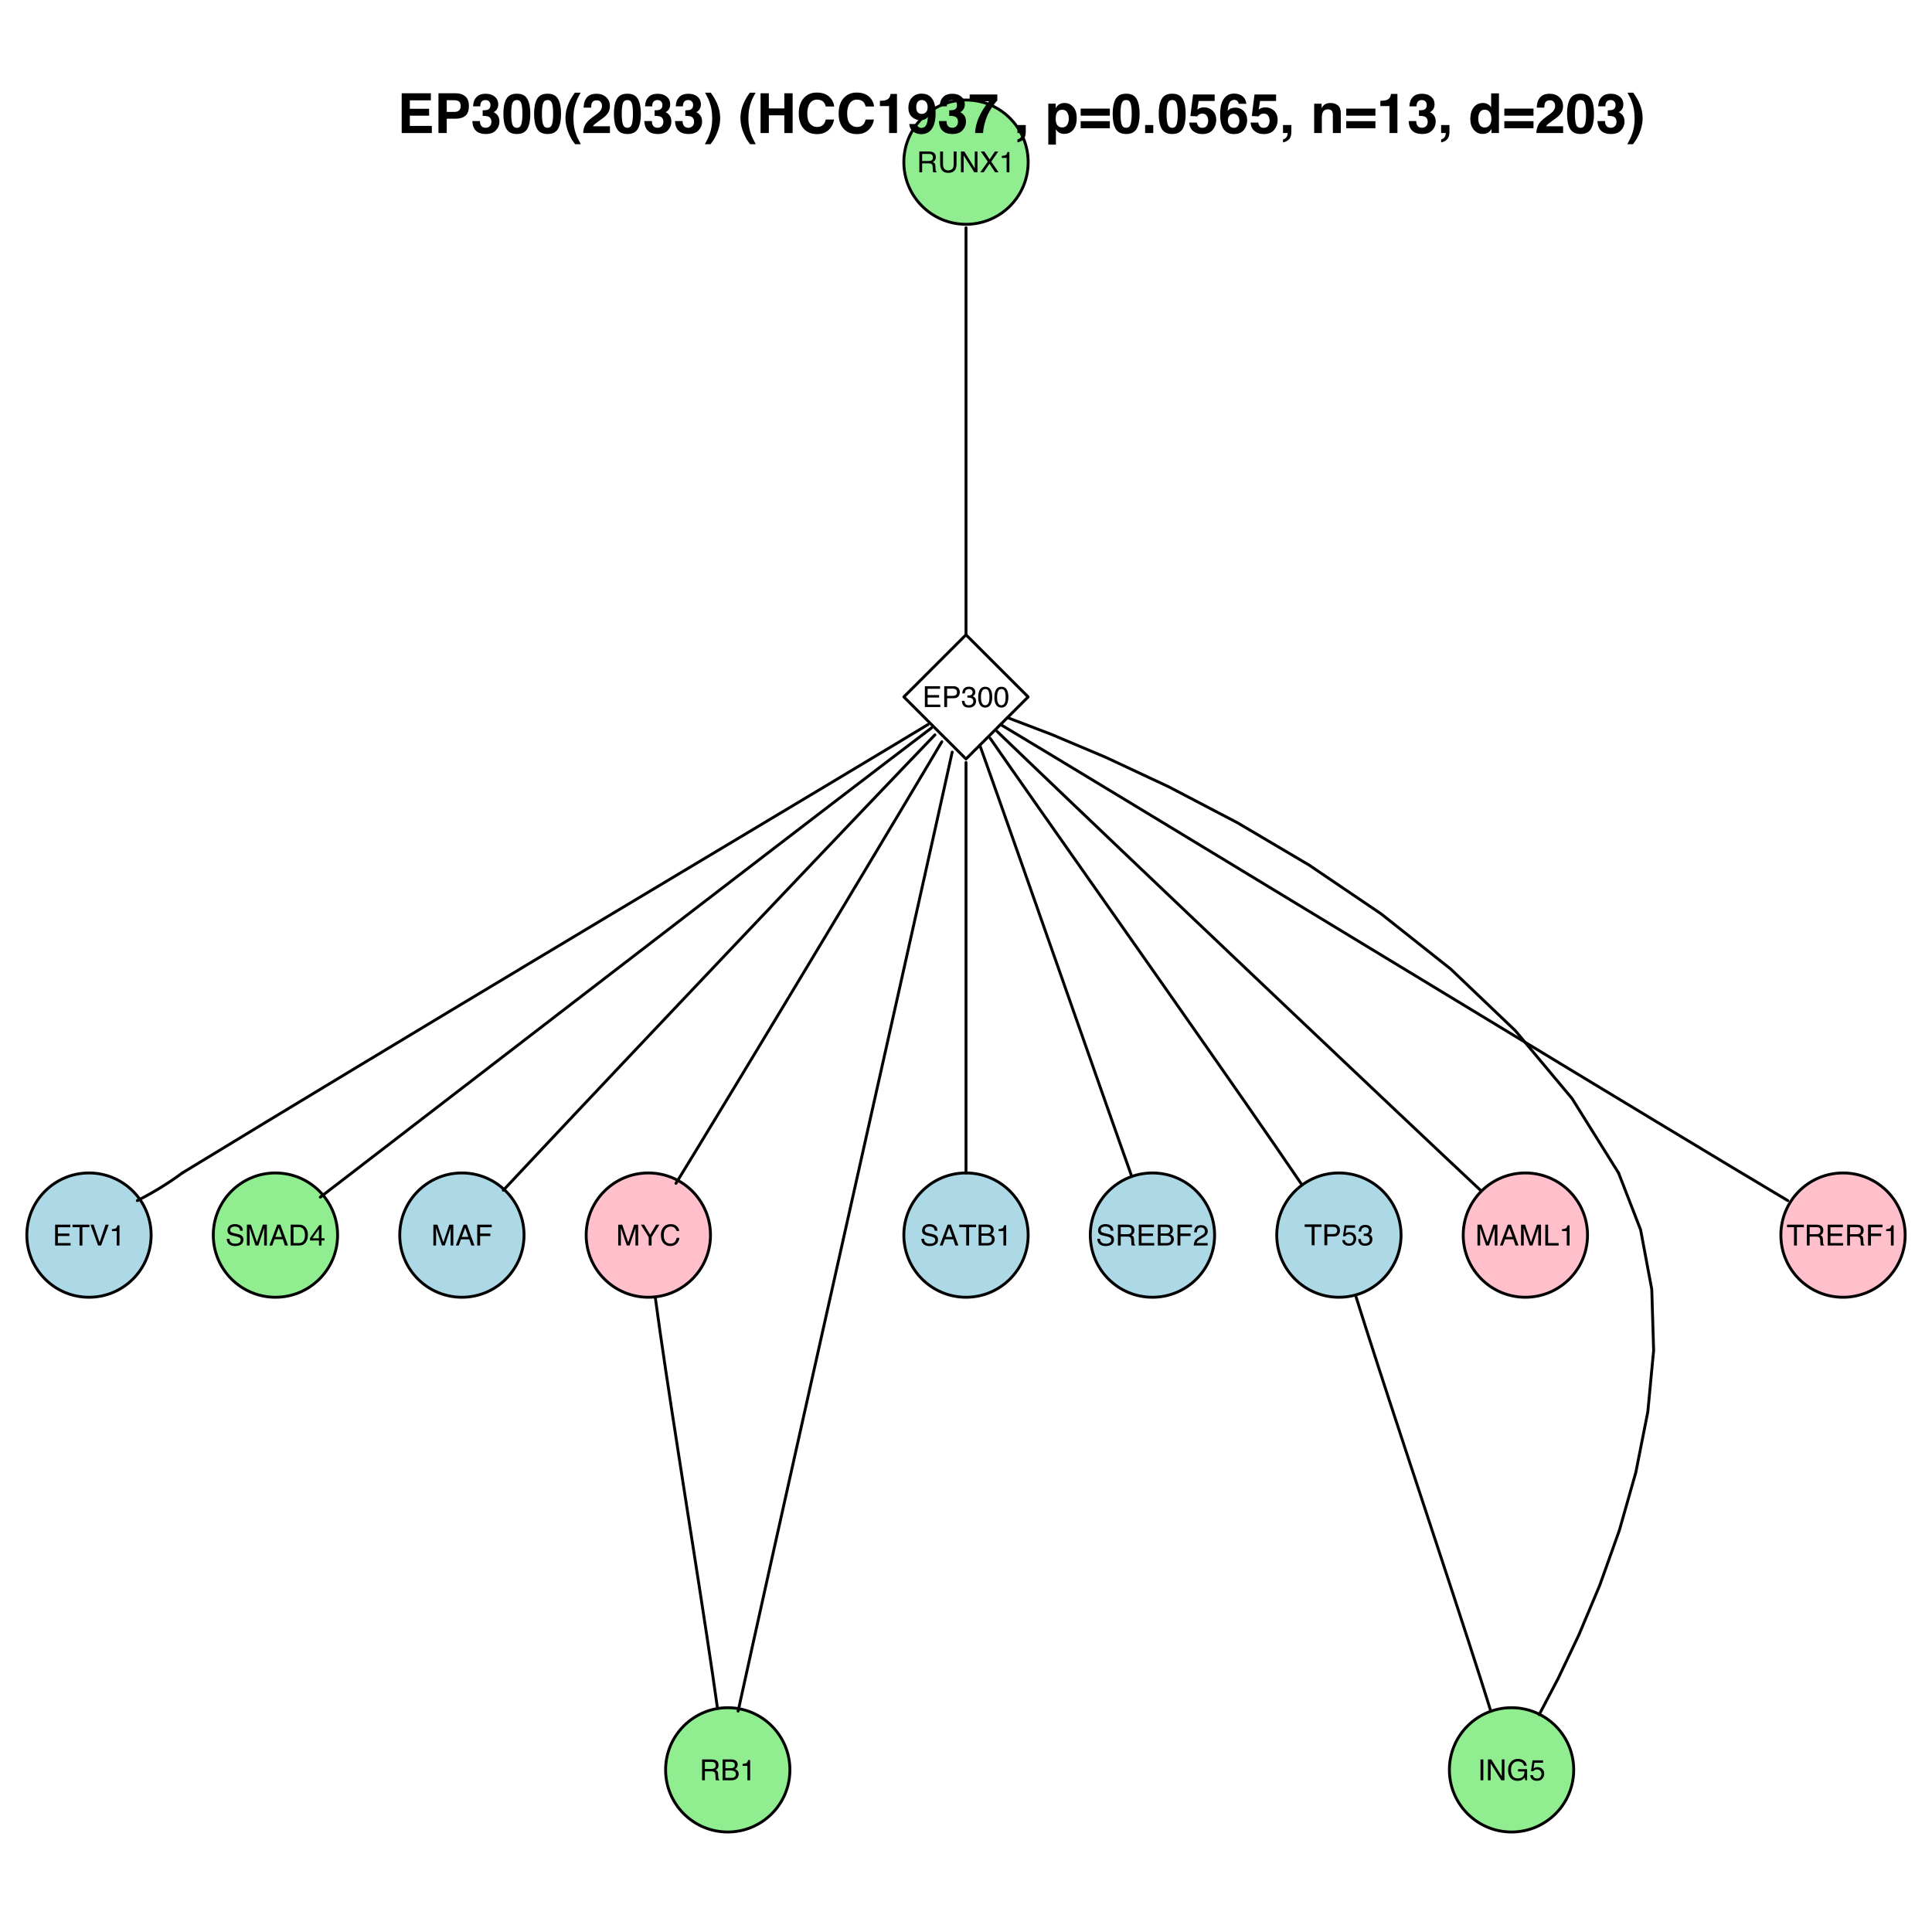 <?xml version="1.0" encoding="UTF-8"?>
<svg xmlns="http://www.w3.org/2000/svg" xmlns:xlink="http://www.w3.org/1999/xlink" width="504pt" height="504pt" viewBox="0 0 504 504" version="1.1">
<defs>
<g>
<symbol overflow="visible" id="glyph0-0">
<path style="stroke:none;" d="M 0.25 0 L 0.25 -5.438 L 4.562 -5.438 L 4.562 0 Z M 3.875 -0.688 L 3.875 -4.75 L 0.922 -4.75 L 0.922 -0.688 Z "/>
</symbol>
<symbol overflow="visible" id="glyph0-1">
<path style="stroke:none;" d="M 3.109 -2.953 C 3.453 -2.953 3.723 -3.02 3.922 -3.156 C 4.117 -3.289 4.219 -3.539 4.219 -3.906 C 4.219 -4.289 4.078 -4.551 3.797 -4.688 C 3.648 -4.758 3.453 -4.797 3.203 -4.797 L 1.406 -4.797 L 1.406 -2.953 Z M 0.672 -5.438 L 3.188 -5.438 C 3.594 -5.438 3.93 -5.375 4.203 -5.25 C 4.711 -5.02 4.969 -4.594 4.969 -3.969 C 4.969 -3.645 4.898 -3.379 4.766 -3.172 C 4.629 -2.961 4.441 -2.797 4.203 -2.672 C 4.422 -2.586 4.582 -2.473 4.688 -2.328 C 4.789 -2.191 4.848 -1.961 4.859 -1.641 L 4.891 -0.922 C 4.898 -0.711 4.914 -0.555 4.938 -0.453 C 4.988 -0.285 5.07 -0.176 5.188 -0.125 L 5.188 0 L 4.281 0 C 4.25 -0.039 4.227 -0.098 4.219 -0.172 C 4.207 -0.254 4.195 -0.398 4.188 -0.609 L 4.141 -1.516 C 4.117 -1.867 3.984 -2.109 3.734 -2.234 C 3.598 -2.297 3.379 -2.328 3.078 -2.328 L 1.406 -2.328 L 1.406 0 L 0.672 0 Z "/>
</symbol>
<symbol overflow="visible" id="glyph0-2">
<path style="stroke:none;" d="M 1.375 -5.438 L 1.375 -2.078 C 1.375 -1.68 1.445 -1.352 1.594 -1.094 C 1.812 -0.695 2.18 -0.5 2.703 -0.5 C 3.328 -0.5 3.754 -0.711 3.984 -1.141 C 4.098 -1.367 4.156 -1.68 4.156 -2.078 L 4.156 -5.438 L 4.906 -5.438 L 4.906 -2.391 C 4.906 -1.711 4.816 -1.195 4.641 -0.844 C 4.305 -0.188 3.68 0.141 2.766 0.141 C 1.848 0.141 1.227 -0.188 0.906 -0.844 C 0.719 -1.195 0.625 -1.711 0.625 -2.391 L 0.625 -5.438 Z M 2.766 -5.438 Z "/>
</symbol>
<symbol overflow="visible" id="glyph0-3">
<path style="stroke:none;" d="M 0.578 -5.438 L 1.453 -5.438 L 4.188 -1.031 L 4.188 -5.438 L 4.891 -5.438 L 4.891 0 L 4.062 0 L 1.281 -4.406 L 1.281 0 L 0.578 0 Z M 2.688 -5.438 Z "/>
</symbol>
<symbol overflow="visible" id="glyph0-4">
<path style="stroke:none;" d="M 1.047 0 L 0.156 0 L 2.109 -2.781 L 0.281 -5.438 L 1.203 -5.438 L 2.594 -3.359 L 3.969 -5.438 L 4.844 -5.438 L 3.016 -2.781 L 4.922 0 L 4.016 0 L 2.547 -2.234 Z "/>
</symbol>
<symbol overflow="visible" id="glyph0-5">
<path style="stroke:none;" d="M 0.719 -3.75 L 0.719 -4.266 C 1.207 -4.305 1.547 -4.379 1.734 -4.484 C 1.922 -4.598 2.062 -4.863 2.156 -5.281 L 2.688 -5.281 L 2.688 0 L 1.969 0 L 1.969 -3.75 Z "/>
</symbol>
<symbol overflow="visible" id="glyph0-6">
<path style="stroke:none;" d="M 0.641 -5.438 L 4.609 -5.438 L 4.609 -4.766 L 1.359 -4.766 L 1.359 -3.125 L 4.359 -3.125 L 4.359 -2.484 L 1.359 -2.484 L 1.359 -0.641 L 4.672 -0.641 L 4.672 0 L 0.641 0 Z M 2.656 -5.438 Z "/>
</symbol>
<symbol overflow="visible" id="glyph0-7">
<path style="stroke:none;" d="M 0.641 -5.438 L 3.094 -5.438 C 3.57 -5.438 3.957 -5.301 4.25 -5.031 C 4.551 -4.758 4.703 -4.375 4.703 -3.875 C 4.703 -3.445 4.57 -3.078 4.312 -2.766 C 4.051 -2.453 3.645 -2.297 3.094 -2.297 L 1.391 -2.297 L 1.391 0 L 0.641 0 Z M 3.969 -3.875 C 3.969 -4.27 3.816 -4.539 3.516 -4.688 C 3.359 -4.758 3.133 -4.797 2.844 -4.797 L 1.391 -4.797 L 1.391 -2.922 L 2.844 -2.922 C 3.176 -2.922 3.445 -2.988 3.656 -3.125 C 3.863 -3.27 3.969 -3.52 3.969 -3.875 Z "/>
</symbol>
<symbol overflow="visible" id="glyph0-8">
<path style="stroke:none;" d="M 1.969 0.141 C 1.344 0.141 0.891 -0.031 0.609 -0.375 C 0.328 -0.719 0.188 -1.133 0.188 -1.625 L 0.875 -1.625 C 0.906 -1.281 0.969 -1.031 1.062 -0.875 C 1.238 -0.602 1.551 -0.469 2 -0.469 C 2.352 -0.469 2.633 -0.562 2.844 -0.75 C 3.062 -0.938 3.172 -1.176 3.172 -1.469 C 3.172 -1.832 3.055 -2.086 2.828 -2.234 C 2.609 -2.379 2.301 -2.453 1.906 -2.453 C 1.852 -2.453 1.805 -2.453 1.766 -2.453 C 1.723 -2.453 1.676 -2.453 1.625 -2.453 L 1.625 -3.031 C 1.695 -3.02 1.754 -3.016 1.797 -3.016 C 1.848 -3.016 1.898 -3.016 1.953 -3.016 C 2.203 -3.016 2.406 -3.055 2.562 -3.141 C 2.844 -3.273 2.984 -3.52 2.984 -3.875 C 2.984 -4.133 2.891 -4.336 2.703 -4.484 C 2.516 -4.629 2.297 -4.703 2.047 -4.703 C 1.609 -4.703 1.301 -4.551 1.125 -4.25 C 1.031 -4.094 0.977 -3.863 0.969 -3.562 L 0.312 -3.562 C 0.312 -3.957 0.391 -4.289 0.547 -4.562 C 0.816 -5.062 1.297 -5.312 1.984 -5.312 C 2.523 -5.312 2.941 -5.188 3.234 -4.938 C 3.535 -4.695 3.688 -4.352 3.688 -3.906 C 3.688 -3.57 3.598 -3.305 3.422 -3.109 C 3.305 -2.984 3.164 -2.883 3 -2.812 C 3.281 -2.738 3.5 -2.594 3.656 -2.375 C 3.812 -2.156 3.891 -1.883 3.891 -1.562 C 3.891 -1.062 3.723 -0.648 3.391 -0.328 C 3.055 -0.016 2.582 0.141 1.969 0.141 Z "/>
</symbol>
<symbol overflow="visible" id="glyph0-9">
<path style="stroke:none;" d="M 2.047 -5.297 C 2.734 -5.297 3.227 -5.016 3.531 -4.453 C 3.77 -4.016 3.891 -3.414 3.891 -2.656 C 3.891 -1.938 3.785 -1.344 3.578 -0.875 C 3.266 -0.195 2.754 0.141 2.047 0.141 C 1.41 0.141 0.938 -0.133 0.625 -0.688 C 0.363 -1.145 0.234 -1.766 0.234 -2.547 C 0.234 -3.141 0.312 -3.656 0.469 -4.094 C 0.758 -4.895 1.285 -5.297 2.047 -5.297 Z M 2.047 -0.469 C 2.391 -0.469 2.66 -0.617 2.859 -0.922 C 3.066 -1.223 3.172 -1.789 3.172 -2.625 C 3.172 -3.227 3.098 -3.723 2.953 -4.109 C 2.805 -4.504 2.52 -4.703 2.094 -4.703 C 1.695 -4.703 1.406 -4.516 1.219 -4.141 C 1.039 -3.773 0.953 -3.234 0.953 -2.516 C 0.953 -1.973 1.008 -1.539 1.125 -1.219 C 1.312 -0.719 1.617 -0.469 2.047 -0.469 Z "/>
</symbol>
<symbol overflow="visible" id="glyph0-10">
<path style="stroke:none;" d="M 4.531 -5.438 L 4.531 -4.781 L 2.703 -4.781 L 2.703 0 L 1.953 0 L 1.953 -4.781 L 0.125 -4.781 L 0.125 -5.438 Z "/>
</symbol>
<symbol overflow="visible" id="glyph0-11">
<path style="stroke:none;" d="M 1 -5.438 L 2.562 -0.812 L 4.109 -5.438 L 4.938 -5.438 L 2.953 0 L 2.172 0 L 0.188 -5.438 Z "/>
</symbol>
<symbol overflow="visible" id="glyph0-12">
<path style="stroke:none;" d="M 1.062 -1.75 C 1.07 -1.445 1.145 -1.195 1.281 -1 C 1.52 -0.645 1.945 -0.469 2.562 -0.469 C 2.844 -0.469 3.098 -0.504 3.328 -0.578 C 3.766 -0.734 3.984 -1.008 3.984 -1.406 C 3.984 -1.695 3.891 -1.906 3.703 -2.031 C 3.516 -2.156 3.223 -2.266 2.828 -2.359 L 2.094 -2.531 C 1.602 -2.633 1.258 -2.75 1.062 -2.875 C 0.719 -3.102 0.547 -3.445 0.547 -3.906 C 0.547 -4.383 0.711 -4.781 1.047 -5.094 C 1.391 -5.414 1.867 -5.578 2.484 -5.578 C 3.055 -5.578 3.539 -5.438 3.938 -5.156 C 4.344 -4.883 4.547 -4.445 4.547 -3.844 L 3.844 -3.844 C 3.812 -4.133 3.734 -4.359 3.609 -4.516 C 3.391 -4.797 3.008 -4.938 2.469 -4.938 C 2.031 -4.938 1.719 -4.844 1.531 -4.656 C 1.344 -4.477 1.25 -4.27 1.25 -4.031 C 1.25 -3.758 1.359 -3.562 1.578 -3.438 C 1.723 -3.363 2.051 -3.266 2.562 -3.141 L 3.328 -2.969 C 3.691 -2.883 3.977 -2.77 4.188 -2.625 C 4.531 -2.375 4.703 -2.004 4.703 -1.516 C 4.703 -0.922 4.484 -0.492 4.047 -0.234 C 3.609 0.023 3.098 0.156 2.516 0.156 C 1.836 0.156 1.305 -0.016 0.922 -0.359 C 0.547 -0.703 0.359 -1.164 0.359 -1.75 Z M 2.547 -5.578 Z "/>
</symbol>
<symbol overflow="visible" id="glyph0-13">
<path style="stroke:none;" d="M 0.562 -5.438 L 1.609 -5.438 L 3.172 -0.844 L 4.719 -5.438 L 5.766 -5.438 L 5.766 0 L 5.062 0 L 5.062 -3.203 C 5.062 -3.316 5.062 -3.5 5.062 -3.75 C 5.07 -4.008 5.078 -4.285 5.078 -4.578 L 3.531 0 L 2.812 0 L 1.25 -4.578 L 1.25 -4.422 C 1.25 -4.285 1.25 -4.082 1.25 -3.812 C 1.258 -3.539 1.266 -3.336 1.266 -3.203 L 1.266 0 L 0.562 0 Z "/>
</symbol>
<symbol overflow="visible" id="glyph0-14">
<path style="stroke:none;" d="M 3.375 -2.234 L 2.547 -4.625 L 1.672 -2.234 Z M 2.156 -5.438 L 2.984 -5.438 L 4.969 0 L 4.156 0 L 3.609 -1.625 L 1.453 -1.625 L 0.859 0 L 0.109 0 Z M 2.531 -5.438 Z "/>
</symbol>
<symbol overflow="visible" id="glyph0-15">
<path style="stroke:none;" d="M 2.672 -0.625 C 2.91 -0.625 3.113 -0.648 3.281 -0.703 C 3.562 -0.797 3.797 -0.984 3.984 -1.266 C 4.129 -1.484 4.234 -1.766 4.297 -2.109 C 4.328 -2.305 4.344 -2.492 4.344 -2.672 C 4.344 -3.348 4.207 -3.867 3.938 -4.234 C 3.676 -4.609 3.25 -4.797 2.656 -4.797 L 1.344 -4.797 L 1.344 -0.625 Z M 0.609 -5.438 L 2.812 -5.438 C 3.562 -5.438 4.141 -5.172 4.547 -4.641 C 4.922 -4.16 5.109 -3.547 5.109 -2.797 C 5.109 -2.223 5 -1.703 4.781 -1.234 C 4.395 -0.41 3.738 0 2.812 0 L 0.609 0 Z "/>
</symbol>
<symbol overflow="visible" id="glyph0-16">
<path style="stroke:none;" d="M 2.5 -1.875 L 2.5 -4.281 L 0.812 -1.875 Z M 2.516 0 L 2.516 -1.297 L 0.188 -1.297 L 0.188 -1.953 L 2.625 -5.312 L 3.188 -5.312 L 3.188 -1.875 L 3.969 -1.875 L 3.969 -1.297 L 3.188 -1.297 L 3.188 0 Z "/>
</symbol>
<symbol overflow="visible" id="glyph0-17">
<path style="stroke:none;" d="M 0.641 -5.438 L 4.422 -5.438 L 4.422 -4.766 L 1.391 -4.766 L 1.391 -3.125 L 4.047 -3.125 L 4.047 -2.469 L 1.391 -2.469 L 1.391 0 L 0.641 0 Z "/>
</symbol>
<symbol overflow="visible" id="glyph0-18">
<path style="stroke:none;" d="M 0.156 -5.438 L 1.016 -5.438 L 2.578 -2.828 L 4.141 -5.438 L 5 -5.438 L 2.953 -2.188 L 2.953 0 L 2.203 0 L 2.203 -2.188 Z M 2.594 -5.438 Z "/>
</symbol>
<symbol overflow="visible" id="glyph0-19">
<path style="stroke:none;" d="M 2.875 -5.578 C 3.562 -5.578 4.094 -5.395 4.469 -5.031 C 4.852 -4.676 5.066 -4.266 5.109 -3.797 L 4.391 -3.797 C 4.305 -4.148 4.141 -4.426 3.891 -4.625 C 3.648 -4.832 3.312 -4.938 2.875 -4.938 C 2.344 -4.938 1.91 -4.75 1.578 -4.375 C 1.242 -4 1.078 -3.426 1.078 -2.656 C 1.078 -2.008 1.223 -1.488 1.516 -1.094 C 1.816 -0.695 2.266 -0.5 2.859 -0.5 C 3.398 -0.5 3.812 -0.707 4.094 -1.125 C 4.25 -1.352 4.363 -1.645 4.438 -2 L 5.156 -2 C 5.094 -1.426 4.879 -0.945 4.516 -0.562 C 4.086 -0.094 3.504 0.141 2.766 0.141 C 2.141 0.141 1.613 -0.051 1.188 -0.438 C 0.613 -0.938 0.328 -1.719 0.328 -2.781 C 0.328 -3.582 0.539 -4.238 0.969 -4.75 C 1.426 -5.301 2.062 -5.578 2.875 -5.578 Z M 2.719 -5.578 Z "/>
</symbol>
<symbol overflow="visible" id="glyph0-20">
<path style="stroke:none;" d="M 2.625 -3.141 C 2.938 -3.141 3.176 -3.18 3.344 -3.266 C 3.613 -3.398 3.75 -3.645 3.75 -4 C 3.75 -4.352 3.602 -4.594 3.312 -4.719 C 3.156 -4.789 2.914 -4.828 2.594 -4.828 L 1.281 -4.828 L 1.281 -3.141 Z M 2.875 -0.625 C 3.32 -0.625 3.641 -0.754 3.828 -1.016 C 3.953 -1.18 4.016 -1.383 4.016 -1.625 C 4.016 -2.02 3.836 -2.285 3.484 -2.422 C 3.297 -2.504 3.047 -2.547 2.734 -2.547 L 1.281 -2.547 L 1.281 -0.625 Z M 0.562 -5.438 L 2.891 -5.438 C 3.523 -5.438 3.977 -5.242 4.25 -4.859 C 4.406 -4.641 4.484 -4.383 4.484 -4.094 C 4.484 -3.75 4.391 -3.469 4.203 -3.25 C 4.098 -3.133 3.953 -3.023 3.766 -2.922 C 4.035 -2.816 4.242 -2.695 4.391 -2.562 C 4.629 -2.332 4.75 -2.008 4.75 -1.594 C 4.75 -1.238 4.641 -0.922 4.422 -0.641 C 4.086 -0.211 3.566 0 2.859 0 L 0.562 0 Z "/>
</symbol>
<symbol overflow="visible" id="glyph0-21">
<path style="stroke:none;" d="M 0.234 0 C 0.266 -0.457 0.359 -0.852 0.516 -1.188 C 0.68 -1.531 1.004 -1.836 1.484 -2.109 L 2.188 -2.531 C 2.508 -2.707 2.734 -2.863 2.859 -3 C 3.055 -3.195 3.156 -3.43 3.156 -3.703 C 3.156 -4.004 3.062 -4.242 2.875 -4.422 C 2.695 -4.609 2.453 -4.703 2.141 -4.703 C 1.691 -4.703 1.379 -4.531 1.203 -4.188 C 1.109 -4 1.055 -3.742 1.047 -3.422 L 0.359 -3.422 C 0.367 -3.879 0.457 -4.254 0.625 -4.547 C 0.906 -5.055 1.414 -5.312 2.156 -5.312 C 2.758 -5.312 3.203 -5.145 3.484 -4.812 C 3.766 -4.488 3.906 -4.129 3.906 -3.734 C 3.906 -3.305 3.754 -2.941 3.453 -2.641 C 3.273 -2.461 2.969 -2.25 2.531 -2 L 2.016 -1.719 C 1.773 -1.594 1.586 -1.469 1.453 -1.344 C 1.203 -1.125 1.047 -0.883 0.984 -0.625 L 3.875 -0.625 L 3.875 0 Z "/>
</symbol>
<symbol overflow="visible" id="glyph0-22">
<path style="stroke:none;" d="M 0.938 -1.344 C 0.977 -0.969 1.156 -0.707 1.469 -0.562 C 1.625 -0.488 1.805 -0.453 2.016 -0.453 C 2.41 -0.453 2.703 -0.578 2.891 -0.828 C 3.078 -1.078 3.172 -1.359 3.172 -1.672 C 3.172 -2.035 3.055 -2.316 2.828 -2.516 C 2.609 -2.723 2.344 -2.828 2.031 -2.828 C 1.801 -2.828 1.602 -2.781 1.438 -2.688 C 1.27 -2.602 1.129 -2.484 1.016 -2.328 L 0.438 -2.359 L 0.844 -5.203 L 3.594 -5.203 L 3.594 -4.562 L 1.344 -4.562 L 1.109 -3.094 C 1.234 -3.188 1.352 -3.254 1.469 -3.297 C 1.664 -3.379 1.895 -3.422 2.156 -3.422 C 2.633 -3.422 3.039 -3.266 3.375 -2.953 C 3.719 -2.641 3.891 -2.242 3.891 -1.766 C 3.891 -1.266 3.734 -0.82 3.422 -0.438 C 3.117 -0.051 2.629 0.141 1.953 0.141 C 1.516 0.141 1.129 0.02 0.797 -0.219 C 0.461 -0.469 0.281 -0.844 0.25 -1.344 Z "/>
</symbol>
<symbol overflow="visible" id="glyph0-23">
<path style="stroke:none;" d="M 0.578 -5.438 L 1.312 -5.438 L 1.312 -0.641 L 4.062 -0.641 L 4.062 0 L 0.578 0 Z "/>
</symbol>
<symbol overflow="visible" id="glyph0-24">
<path style="stroke:none;" d="M 0.75 -5.438 L 1.484 -5.438 L 1.484 0 L 0.75 0 Z "/>
</symbol>
<symbol overflow="visible" id="glyph0-25">
<path style="stroke:none;" d="M 2.922 -5.578 C 3.43 -5.578 3.875 -5.477 4.25 -5.281 C 4.789 -5 5.125 -4.504 5.25 -3.797 L 4.516 -3.797 C 4.422 -4.191 4.234 -4.477 3.953 -4.656 C 3.68 -4.832 3.332 -4.922 2.906 -4.922 C 2.406 -4.922 1.984 -4.734 1.641 -4.359 C 1.297 -3.984 1.125 -3.422 1.125 -2.672 C 1.125 -2.023 1.266 -1.5 1.547 -1.094 C 1.828 -0.688 2.289 -0.484 2.938 -0.484 C 3.426 -0.484 3.832 -0.625 4.156 -0.906 C 4.477 -1.195 4.641 -1.66 4.641 -2.297 L 2.953 -2.297 L 2.953 -2.906 L 5.328 -2.906 L 5.328 0 L 4.859 0 L 4.688 -0.703 C 4.438 -0.422 4.211 -0.227 4.016 -0.125 C 3.691 0.051 3.281 0.141 2.781 0.141 C 2.145 0.141 1.594 -0.066 1.125 -0.484 C 0.613 -1.004 0.359 -1.723 0.359 -2.641 C 0.359 -3.547 0.609 -4.27 1.109 -4.812 C 1.578 -5.32 2.18 -5.578 2.922 -5.578 Z M 2.812 -5.578 Z "/>
</symbol>
<symbol overflow="visible" id="glyph1-0">
<path style="stroke:none;" d="M 1.078 0 L 1.078 -10.375 L 9.438 -10.375 L 9.438 0 Z M 8.141 -1.297 L 8.141 -9.078 L 2.375 -9.078 L 2.375 -1.297 Z "/>
</symbol>
<symbol overflow="visible" id="glyph1-1">
<path style="stroke:none;" d="M 8.766 -8.531 L 3.281 -8.531 L 3.281 -6.328 L 8.312 -6.328 L 8.312 -4.531 L 3.281 -4.531 L 3.281 -1.859 L 9.016 -1.859 L 9.016 0 L 1.156 0 L 1.156 -10.375 L 8.766 -10.375 Z "/>
</symbol>
<symbol overflow="visible" id="glyph1-2">
<path style="stroke:none;" d="M 6.938 -7.062 C 6.938 -7.602 6.789 -7.988 6.5 -8.219 C 6.219 -8.445 5.82 -8.562 5.312 -8.562 L 3.297 -8.562 L 3.297 -5.516 L 5.312 -5.516 C 5.82 -5.516 6.219 -5.641 6.5 -5.891 C 6.789 -6.141 6.938 -6.531 6.938 -7.062 Z M 9.078 -7.078 C 9.078 -5.859 8.766 -4.992 8.141 -4.484 C 7.523 -3.984 6.645 -3.734 5.5 -3.734 L 3.297 -3.734 L 3.297 0 L 1.141 0 L 1.141 -10.375 L 5.656 -10.375 C 6.695 -10.375 7.523 -10.102 8.141 -9.562 C 8.766 -9.031 9.078 -8.203 9.078 -7.078 Z "/>
</symbol>
<symbol overflow="visible" id="glyph1-3">
<path style="stroke:none;" d="M 2.344 -3.125 C 2.344 -2.719 2.41 -2.383 2.547 -2.125 C 2.785 -1.625 3.227 -1.375 3.875 -1.375 C 4.27 -1.375 4.613 -1.508 4.906 -1.781 C 5.195 -2.051 5.344 -2.441 5.344 -2.953 C 5.344 -3.617 5.07 -4.066 4.531 -4.297 C 4.219 -4.422 3.727 -4.484 3.062 -4.484 L 3.062 -5.922 C 3.719 -5.93 4.176 -5.992 4.438 -6.109 C 4.875 -6.305 5.094 -6.703 5.094 -7.297 C 5.094 -7.691 4.977 -8.008 4.75 -8.25 C 4.531 -8.488 4.211 -8.609 3.797 -8.609 C 3.328 -8.609 2.977 -8.457 2.75 -8.156 C 2.531 -7.863 2.426 -7.469 2.438 -6.969 L 0.562 -6.969 C 0.582 -7.469 0.672 -7.945 0.828 -8.406 C 0.984 -8.801 1.238 -9.172 1.594 -9.516 C 1.852 -9.754 2.164 -9.938 2.531 -10.062 C 2.895 -10.188 3.336 -10.25 3.859 -10.25 C 4.836 -10.25 5.625 -9.992 6.219 -9.484 C 6.82 -8.984 7.125 -8.312 7.125 -7.469 C 7.125 -6.863 6.941 -6.352 6.578 -5.938 C 6.359 -5.688 6.125 -5.516 5.875 -5.422 C 6.062 -5.422 6.328 -5.258 6.672 -4.938 C 7.18 -4.469 7.438 -3.82 7.438 -3 C 7.438 -2.133 7.133 -1.375 6.531 -0.719 C 5.938 -0.07 5.055 0.25 3.891 0.25 C 2.441 0.25 1.438 -0.219 0.875 -1.156 C 0.57 -1.656 0.406 -2.312 0.375 -3.125 Z "/>
</symbol>
<symbol overflow="visible" id="glyph1-4">
<path style="stroke:none;" d="M 2.5 -5 C 2.5 -3.832 2.594 -2.938 2.781 -2.312 C 2.977 -1.688 3.375 -1.375 3.969 -1.375 C 4.562 -1.375 4.953 -1.688 5.141 -2.312 C 5.328 -2.938 5.422 -3.832 5.422 -5 C 5.422 -6.227 5.328 -7.133 5.141 -7.719 C 4.953 -8.312 4.562 -8.609 3.969 -8.609 C 3.375 -8.609 2.977 -8.312 2.781 -7.719 C 2.594 -7.133 2.5 -6.227 2.5 -5 Z M 3.969 -10.266 C 5.27 -10.266 6.18 -9.805 6.703 -8.891 C 7.223 -7.984 7.484 -6.688 7.484 -5 C 7.484 -3.312 7.223 -2.016 6.703 -1.109 C 6.18 -0.203 5.27 0.25 3.969 0.25 C 2.664 0.25 1.754 -0.203 1.234 -1.109 C 0.711 -2.016 0.453 -3.312 0.453 -5 C 0.453 -6.688 0.711 -7.984 1.234 -8.891 C 1.754 -9.805 2.664 -10.266 3.969 -10.266 Z "/>
</symbol>
<symbol overflow="visible" id="glyph1-5">
<path style="stroke:none;" d="M 1.453 -7.75 C 1.816 -8.613 2.359 -9.539 3.078 -10.531 L 4.594 -10.531 L 4.156 -9.75 C 3.562 -8.664 3.148 -7.531 2.922 -6.344 C 2.773 -5.562 2.703 -4.711 2.703 -3.797 C 2.703 -2.359 2.91 -1.039 3.328 0.156 C 3.566 0.875 4 1.789 4.625 2.906 L 3.141 2.906 L 2.641 2.219 C 2.316 1.812 1.973 1.195 1.609 0.375 C 0.953 -1.082 0.625 -2.516 0.625 -3.922 C 0.625 -5.211 0.898 -6.488 1.453 -7.75 Z "/>
</symbol>
<symbol overflow="visible" id="glyph1-6">
<path style="stroke:none;" d="M 0.453 0 C 0.473 -0.727 0.629 -1.395 0.922 -2 C 1.203 -2.688 1.879 -3.41 2.953 -4.172 C 3.867 -4.828 4.461 -5.297 4.734 -5.578 C 5.148 -6.023 5.359 -6.516 5.359 -7.047 C 5.359 -7.484 5.238 -7.844 5 -8.125 C 4.77 -8.406 4.43 -8.547 3.984 -8.547 C 3.367 -8.547 2.953 -8.32 2.734 -7.875 C 2.609 -7.613 2.535 -7.195 2.516 -6.625 L 0.562 -6.625 C 0.594 -7.488 0.75 -8.188 1.031 -8.719 C 1.57 -9.738 2.523 -10.25 3.891 -10.25 C 4.961 -10.25 5.816 -9.945 6.453 -9.344 C 7.098 -8.75 7.422 -7.961 7.422 -6.984 C 7.422 -6.223 7.191 -5.551 6.734 -4.969 C 6.441 -4.57 5.957 -4.141 5.281 -3.672 L 4.484 -3.094 C 3.984 -2.738 3.641 -2.477 3.453 -2.312 C 3.266 -2.156 3.109 -1.973 2.984 -1.766 L 7.438 -1.766 L 7.438 0 Z "/>
</symbol>
<symbol overflow="visible" id="glyph1-7">
<path style="stroke:none;" d="M 1.688 -10.531 C 2.406 -9.539 2.945 -8.613 3.312 -7.75 C 3.863 -6.488 4.141 -5.211 4.141 -3.922 C 4.141 -2.516 3.816 -1.082 3.172 0.375 C 2.797 1.195 2.445 1.812 2.125 2.219 L 1.625 2.906 L 0.141 2.906 C 0.766 1.789 1.195 0.875 1.438 0.156 C 1.852 -1.039 2.062 -2.359 2.062 -3.797 C 2.062 -4.711 1.988 -5.562 1.844 -6.344 C 1.613 -7.531 1.203 -8.664 0.609 -9.75 L 0.188 -10.531 Z "/>
</symbol>
<symbol overflow="visible" id="glyph1-8">
<path style="stroke:none;" d=""/>
</symbol>
<symbol overflow="visible" id="glyph1-9">
<path style="stroke:none;" d="M 1.078 0 L 1.078 -10.375 L 3.234 -10.375 L 3.234 -6.422 L 7.281 -6.422 L 7.281 -10.375 L 9.438 -10.375 L 9.438 0 L 7.281 0 L 7.281 -4.625 L 3.234 -4.625 L 3.234 0 Z "/>
</symbol>
<symbol overflow="visible" id="glyph1-10">
<path style="stroke:none;" d="M 0.641 -5.094 C 0.641 -6.906 1.129 -8.301 2.109 -9.281 C 2.953 -10.133 4.023 -10.562 5.328 -10.562 C 7.066 -10.562 8.344 -9.988 9.156 -8.844 C 9.594 -8.207 9.832 -7.566 9.875 -6.922 L 7.703 -6.922 C 7.555 -7.41 7.375 -7.785 7.156 -8.047 C 6.758 -8.492 6.176 -8.719 5.406 -8.719 C 4.625 -8.719 4.004 -8.398 3.547 -7.766 C 3.086 -7.129 2.859 -6.227 2.859 -5.062 C 2.859 -3.895 3.098 -3.02 3.578 -2.438 C 4.066 -1.863 4.68 -1.578 5.422 -1.578 C 6.18 -1.578 6.758 -1.828 7.156 -2.328 C 7.375 -2.598 7.555 -3 7.703 -3.531 L 9.844 -3.531 C 9.656 -2.406 9.176 -1.488 8.406 -0.781 C 7.633 -0.07 6.645 0.281 5.438 0.281 C 3.945 0.281 2.773 -0.191 1.922 -1.141 C 1.066 -2.109 0.641 -3.426 0.641 -5.094 Z M 5.266 -10.688 Z "/>
</symbol>
<symbol overflow="visible" id="glyph1-11">
<path style="stroke:none;" d="M 1 -7.031 L 1 -8.406 C 1.633 -8.426 2.078 -8.469 2.328 -8.531 C 2.734 -8.613 3.062 -8.789 3.312 -9.062 C 3.488 -9.238 3.617 -9.484 3.703 -9.797 C 3.754 -9.973 3.781 -10.109 3.781 -10.203 L 5.453 -10.203 L 5.453 0 L 3.391 0 L 3.391 -7.031 Z "/>
</symbol>
<symbol overflow="visible" id="glyph1-12">
<path style="stroke:none;" d="M 0.422 -6.609 C 0.422 -7.703 0.738 -8.586 1.375 -9.266 C 2.008 -9.941 2.828 -10.281 3.828 -10.281 C 5.379 -10.281 6.445 -9.594 7.031 -8.219 C 7.352 -7.445 7.516 -6.426 7.516 -5.156 C 7.516 -3.914 7.359 -2.883 7.047 -2.062 C 6.441 -0.488 5.344 0.297 3.75 0.297 C 2.977 0.297 2.285 0.07 1.672 -0.375 C 1.066 -0.832 0.723 -1.492 0.641 -2.359 L 2.625 -2.359 C 2.676 -2.055 2.801 -1.812 3 -1.625 C 3.207 -1.438 3.484 -1.344 3.828 -1.344 C 4.492 -1.344 4.957 -1.711 5.219 -2.453 C 5.363 -2.848 5.457 -3.438 5.5 -4.219 C 5.312 -3.988 5.117 -3.812 4.922 -3.688 C 4.547 -3.457 4.082 -3.344 3.531 -3.344 C 2.719 -3.344 1.992 -3.625 1.359 -4.188 C 0.734 -4.75 0.422 -5.555 0.422 -6.609 Z M 3.969 -4.984 C 4.238 -4.984 4.5 -5.062 4.75 -5.219 C 5.207 -5.508 5.438 -6.016 5.438 -6.734 C 5.438 -7.305 5.301 -7.758 5.031 -8.094 C 4.758 -8.438 4.391 -8.609 3.922 -8.609 C 3.578 -8.609 3.281 -8.516 3.031 -8.328 C 2.656 -8.023 2.469 -7.516 2.469 -6.797 C 2.469 -6.191 2.586 -5.738 2.828 -5.438 C 3.078 -5.133 3.457 -4.984 3.969 -4.984 Z "/>
</symbol>
<symbol overflow="visible" id="glyph1-13">
<path style="stroke:none;" d="M 7.594 -8.5 C 7.289 -8.195 6.875 -7.664 6.344 -6.906 C 5.812 -6.156 5.363 -5.379 5 -4.578 C 4.719 -3.941 4.461 -3.164 4.234 -2.25 C 4.004 -1.332 3.891 -0.582 3.891 0 L 1.797 0 C 1.859 -1.832 2.461 -3.734 3.609 -5.703 C 4.336 -6.93 4.953 -7.785 5.453 -8.266 L 0.359 -8.266 L 0.391 -10.062 L 7.594 -10.062 Z "/>
</symbol>
<symbol overflow="visible" id="glyph1-14">
<path style="stroke:none;" d="M 0.828 1.672 C 1.234 1.555 1.531 1.363 1.719 1.094 C 1.906 0.832 2.016 0.469 2.047 0 L 0.828 0 L 0.828 -2.094 L 3 -2.094 L 3 -0.281 C 3 0.039 2.957 0.375 2.875 0.719 C 2.789 1.062 2.633 1.363 2.406 1.625 C 2.156 1.895 1.859 2.098 1.516 2.234 C 1.18 2.367 0.953 2.438 0.828 2.438 Z "/>
</symbol>
<symbol overflow="visible" id="glyph1-15">
<path style="stroke:none;" d="M 6.219 -3.828 C 6.219 -4.422 6.082 -4.941 5.812 -5.391 C 5.539 -5.848 5.102 -6.078 4.5 -6.078 C 3.77 -6.078 3.27 -5.734 3 -5.047 C 2.863 -4.68 2.797 -4.219 2.797 -3.656 C 2.797 -2.77 3.031 -2.145 3.5 -1.781 C 3.781 -1.57 4.113 -1.469 4.5 -1.469 C 5.062 -1.469 5.488 -1.68 5.781 -2.109 C 6.07 -2.535 6.219 -3.109 6.219 -3.828 Z M 5.078 -7.844 C 5.973 -7.844 6.727 -7.508 7.344 -6.844 C 7.969 -6.188 8.281 -5.219 8.281 -3.938 C 8.281 -2.582 7.977 -1.551 7.375 -0.844 C 6.77 -0.133 5.988 0.219 5.031 0.219 C 4.414 0.219 3.91 0.066 3.516 -0.234 C 3.285 -0.41 3.066 -0.66 2.859 -0.984 L 2.859 3.016 L 0.875 3.016 L 0.875 -7.672 L 2.797 -7.672 L 2.797 -6.531 C 3.016 -6.863 3.242 -7.129 3.484 -7.328 C 3.93 -7.672 4.461 -7.844 5.078 -7.844 Z "/>
</symbol>
<symbol overflow="visible" id="glyph1-16">
<path style="stroke:none;" d="M 8.125 -6.375 L 8.125 -4.531 L 0.516 -4.531 L 0.516 -6.375 Z M 8.125 -3.094 L 8.125 -1.25 L 0.516 -1.25 L 0.516 -3.094 Z "/>
</symbol>
<symbol overflow="visible" id="glyph1-17">
<path style="stroke:none;" d="M 0.906 -2.094 L 3.031 -2.094 L 3.031 0 L 0.906 0 Z "/>
</symbol>
<symbol overflow="visible" id="glyph1-18">
<path style="stroke:none;" d="M 2.375 -2.734 C 2.457 -2.297 2.609 -1.957 2.828 -1.719 C 3.055 -1.477 3.383 -1.359 3.812 -1.359 C 4.312 -1.359 4.691 -1.531 4.953 -1.875 C 5.211 -2.227 5.344 -2.672 5.344 -3.203 C 5.344 -3.723 5.219 -4.16 4.969 -4.516 C 4.727 -4.879 4.352 -5.062 3.844 -5.062 C 3.594 -5.062 3.379 -5.031 3.203 -4.969 C 2.891 -4.852 2.656 -4.645 2.5 -4.344 L 0.703 -4.438 L 1.406 -10.062 L 7.031 -10.062 L 7.031 -8.359 L 2.859 -8.359 L 2.5 -6.141 C 2.812 -6.336 3.051 -6.469 3.219 -6.531 C 3.508 -6.645 3.863 -6.703 4.281 -6.703 C 5.125 -6.703 5.859 -6.414 6.484 -5.844 C 7.117 -5.281 7.438 -4.457 7.438 -3.375 C 7.438 -2.426 7.133 -1.582 6.531 -0.844 C 5.926 -0.102 5.02 0.266 3.812 0.266 C 2.844 0.266 2.047 0.004 1.422 -0.516 C 0.797 -1.035 0.445 -1.773 0.375 -2.734 Z "/>
</symbol>
<symbol overflow="visible" id="glyph1-19">
<path style="stroke:none;" d="M 2.469 -3.234 C 2.469 -2.68 2.613 -2.227 2.906 -1.875 C 3.195 -1.531 3.57 -1.359 4.031 -1.359 C 4.477 -1.359 4.828 -1.523 5.078 -1.859 C 5.336 -2.203 5.469 -2.641 5.469 -3.172 C 5.469 -3.766 5.32 -4.219 5.031 -4.531 C 4.738 -4.852 4.379 -5.016 3.953 -5.016 C 3.617 -5.016 3.316 -4.91 3.047 -4.703 C 2.66 -4.398 2.469 -3.91 2.469 -3.234 Z M 5.281 -7.625 C 5.281 -7.789 5.219 -7.973 5.094 -8.172 C 4.875 -8.492 4.547 -8.656 4.109 -8.656 C 3.461 -8.656 3 -8.289 2.719 -7.562 C 2.57 -7.156 2.469 -6.555 2.406 -5.766 C 2.656 -6.066 2.941 -6.285 3.266 -6.422 C 3.598 -6.555 3.977 -6.625 4.406 -6.625 C 5.312 -6.625 6.051 -6.316 6.625 -5.703 C 7.207 -5.086 7.5 -4.301 7.5 -3.344 C 7.5 -2.383 7.211 -1.539 6.641 -0.812 C 6.078 -0.094 5.195 0.266 4 0.266 C 2.719 0.266 1.77 -0.27 1.156 -1.344 C 0.688 -2.188 0.453 -3.27 0.453 -4.594 C 0.453 -5.375 0.484 -6.008 0.547 -6.5 C 0.66 -7.363 0.891 -8.082 1.234 -8.656 C 1.523 -9.145 1.906 -9.539 2.375 -9.844 C 2.844 -10.145 3.406 -10.297 4.062 -10.297 C 5.008 -10.297 5.766 -10.051 6.328 -9.562 C 6.891 -9.082 7.207 -8.438 7.281 -7.625 Z "/>
</symbol>
<symbol overflow="visible" id="glyph1-20">
<path style="stroke:none;" d="M 5.188 -7.844 C 5.977 -7.844 6.625 -7.633 7.125 -7.219 C 7.633 -6.812 7.891 -6.125 7.891 -5.156 L 7.891 0 L 5.828 0 L 5.828 -4.656 C 5.828 -5.062 5.773 -5.375 5.672 -5.594 C 5.473 -5.988 5.098 -6.188 4.547 -6.188 C 3.867 -6.188 3.398 -5.895 3.141 -5.312 C 3.016 -5.008 2.953 -4.625 2.953 -4.156 L 2.953 0 L 0.953 0 L 0.953 -7.656 L 2.891 -7.656 L 2.891 -6.531 C 3.141 -6.926 3.379 -7.211 3.609 -7.391 C 4.023 -7.691 4.551 -7.844 5.188 -7.844 Z M 4.453 -7.875 Z "/>
</symbol>
<symbol overflow="visible" id="glyph1-21">
<path style="stroke:none;" d="M 3.766 -7.844 C 4.223 -7.844 4.633 -7.738 5 -7.531 C 5.363 -7.332 5.656 -7.055 5.875 -6.703 L 5.875 -10.359 L 7.906 -10.359 L 7.906 0 L 5.969 0 L 5.969 -1.062 C 5.676 -0.602 5.348 -0.27 4.984 -0.062 C 4.617 0.133 4.164 0.234 3.625 0.234 C 2.727 0.234 1.973 -0.125 1.359 -0.844 C 0.742 -1.57 0.438 -2.504 0.438 -3.641 C 0.438 -4.941 0.738 -5.969 1.344 -6.719 C 1.945 -7.469 2.754 -7.844 3.766 -7.844 Z M 4.203 -1.453 C 4.766 -1.453 5.191 -1.66 5.484 -2.078 C 5.785 -2.504 5.938 -3.051 5.938 -3.719 C 5.938 -4.656 5.695 -5.328 5.219 -5.734 C 4.938 -5.973 4.602 -6.094 4.219 -6.094 C 3.625 -6.094 3.191 -5.867 2.922 -5.422 C 2.648 -4.984 2.516 -4.438 2.516 -3.781 C 2.516 -3.07 2.648 -2.504 2.922 -2.078 C 3.203 -1.66 3.629 -1.453 4.203 -1.453 Z "/>
</symbol>
</g>
</defs>
<g id="surface16843">
<rect x="0" y="0" width="504" height="504" style="fill:rgb(100%,100%,100%);fill-opacity:1;stroke:none;"/>
<path style="fill-rule:nonzero;fill:rgb(56.471%,93.333%,56.471%);fill-opacity:1;stroke-width:0.75;stroke-linecap:round;stroke-linejoin:round;stroke:rgb(0%,0%,0%);stroke-opacity:1;stroke-miterlimit:10;" d="M 268.215 42.301 C 268.215 51.254 260.953 58.512 252 58.512 C 243.047 58.512 235.785 51.254 235.785 42.301 C 235.785 33.344 243.047 26.086 252 26.086 C 260.953 26.086 268.215 33.344 268.215 42.301 "/>
<path style="fill-rule:nonzero;fill:rgb(67.843%,84.706%,90.196%);fill-opacity:1;stroke-width:0.75;stroke-linecap:round;stroke-linejoin:round;stroke:rgb(0%,0%,0%);stroke-opacity:1;stroke-miterlimit:10;" d="M 39.426 322.199 C 39.426 331.156 32.168 338.414 23.215 338.414 C 14.258 338.414 7 331.156 7 322.199 C 7 313.246 14.258 305.988 23.215 305.988 C 32.168 305.988 39.426 313.246 39.426 322.199 "/>
<path style="fill-rule:nonzero;fill:rgb(56.471%,93.333%,56.471%);fill-opacity:1;stroke-width:0.75;stroke-linecap:round;stroke-linejoin:round;stroke:rgb(0%,0%,0%);stroke-opacity:1;stroke-miterlimit:10;" d="M 88.066 322.199 C 88.066 331.156 80.809 338.414 71.852 338.414 C 62.898 338.414 55.641 331.156 55.641 322.199 C 55.641 313.246 62.898 305.988 71.852 305.988 C 80.809 305.988 88.066 313.246 88.066 322.199 "/>
<path style="fill-rule:nonzero;fill:rgb(67.843%,84.706%,90.196%);fill-opacity:1;stroke-width:0.75;stroke-linecap:round;stroke-linejoin:round;stroke:rgb(0%,0%,0%);stroke-opacity:1;stroke-miterlimit:10;" d="M 136.707 322.199 C 136.707 331.156 129.445 338.414 120.492 338.414 C 111.539 338.414 104.281 331.156 104.281 322.199 C 104.281 313.246 111.539 305.988 120.492 305.988 C 129.445 305.988 136.707 313.246 136.707 322.199 "/>
<path style="fill-rule:nonzero;fill:rgb(100%,75.294%,79.608%);fill-opacity:1;stroke-width:0.75;stroke-linecap:round;stroke-linejoin:round;stroke:rgb(0%,0%,0%);stroke-opacity:1;stroke-miterlimit:10;" d="M 185.344 322.199 C 185.344 331.156 178.086 338.414 169.133 338.414 C 160.18 338.414 152.918 331.156 152.918 322.199 C 152.918 313.246 160.18 305.988 169.133 305.988 C 178.086 305.988 185.344 313.246 185.344 322.199 "/>
<path style="fill-rule:nonzero;fill:rgb(56.471%,93.333%,56.471%);fill-opacity:1;stroke-width:0.75;stroke-linecap:round;stroke-linejoin:round;stroke:rgb(0%,0%,0%);stroke-opacity:1;stroke-miterlimit:10;" d="M 206.062 461.699 C 206.062 470.656 198.805 477.914 189.848 477.914 C 180.895 477.914 173.637 470.656 173.637 461.699 C 173.637 452.746 180.895 445.488 189.848 445.488 C 198.805 445.488 206.062 452.746 206.062 461.699 "/>
<path style="fill-rule:nonzero;fill:rgb(67.843%,84.706%,90.196%);fill-opacity:1;stroke-width:0.75;stroke-linecap:round;stroke-linejoin:round;stroke:rgb(0%,0%,0%);stroke-opacity:1;stroke-miterlimit:10;" d="M 268.215 322.199 C 268.215 331.156 260.953 338.414 252 338.414 C 243.047 338.414 235.785 331.156 235.785 322.199 C 235.785 313.246 243.047 305.988 252 305.988 C 260.953 305.988 268.215 313.246 268.215 322.199 "/>
<path style="fill-rule:nonzero;fill:rgb(67.843%,84.706%,90.196%);fill-opacity:1;stroke-width:0.75;stroke-linecap:round;stroke-linejoin:round;stroke:rgb(0%,0%,0%);stroke-opacity:1;stroke-miterlimit:10;" d="M 316.852 322.199 C 316.852 331.156 309.594 338.414 300.641 338.414 C 291.684 338.414 284.426 331.156 284.426 322.199 C 284.426 313.246 291.684 305.988 300.641 305.988 C 309.594 305.988 316.852 313.246 316.852 322.199 "/>
<path style="fill-rule:nonzero;fill:rgb(67.843%,84.706%,90.196%);fill-opacity:1;stroke-width:0.75;stroke-linecap:round;stroke-linejoin:round;stroke:rgb(0%,0%,0%);stroke-opacity:1;stroke-miterlimit:10;" d="M 365.492 322.199 C 365.492 331.156 358.234 338.414 349.281 338.414 C 340.324 338.414 333.066 331.156 333.066 322.199 C 333.066 313.246 340.324 305.988 349.281 305.988 C 358.234 305.988 365.492 313.246 365.492 322.199 "/>
<path style="fill-rule:nonzero;fill:rgb(100%,75.294%,79.608%);fill-opacity:1;stroke-width:0.75;stroke-linecap:round;stroke-linejoin:round;stroke:rgb(0%,0%,0%);stroke-opacity:1;stroke-miterlimit:10;" d="M 414.133 322.199 C 414.133 331.156 406.875 338.414 397.918 338.414 C 388.965 338.414 381.707 331.156 381.707 322.199 C 381.707 313.246 388.965 305.988 397.918 305.988 C 406.875 305.988 414.133 313.246 414.133 322.199 "/>
<path style="fill-rule:nonzero;fill:rgb(56.471%,93.333%,56.471%);fill-opacity:1;stroke-width:0.75;stroke-linecap:round;stroke-linejoin:round;stroke:rgb(0%,0%,0%);stroke-opacity:1;stroke-miterlimit:10;" d="M 410.531 461.699 C 410.531 470.656 403.27 477.914 394.316 477.914 C 385.363 477.914 378.102 470.656 378.102 461.699 C 378.102 452.746 385.363 445.488 394.316 445.488 C 403.27 445.488 410.531 452.746 410.531 461.699 "/>
<path style="fill-rule:nonzero;fill:rgb(100%,75.294%,79.608%);fill-opacity:1;stroke-width:0.75;stroke-linecap:round;stroke-linejoin:round;stroke:rgb(0%,0%,0%);stroke-opacity:1;stroke-miterlimit:10;" d="M 497 322.199 C 497 331.156 489.742 338.414 480.785 338.414 C 471.832 338.414 464.574 331.156 464.574 322.199 C 464.574 313.246 471.832 305.988 480.785 305.988 C 489.742 305.988 497 313.246 497 322.199 "/>
<path style="fill:none;stroke-width:0.75;stroke-linecap:round;stroke-linejoin:round;stroke:rgb(0%,0%,0%);stroke-opacity:1;stroke-miterlimit:10;" d="M 235.785 181.801 L 252 165.602 L 268.215 181.801 L 252 198 L 235.785 181.801 "/>
<g style="fill:rgb(0%,0%,0%);fill-opacity:1;">
  <use xlink:href="#glyph0-1" x="239.156" y="44.949"/>
  <use xlink:href="#glyph0-2" x="244.629" y="44.949"/>
  <use xlink:href="#glyph0-3" x="250.102" y="44.949"/>
  <use xlink:href="#glyph0-4" x="255.574" y="44.949"/>
  <use xlink:href="#glyph0-5" x="260.629" y="44.949"/>
</g>
<g style="fill:rgb(0%,0%,0%);fill-opacity:1;">
  <use xlink:href="#glyph0-6" x="240.625" y="184.449"/>
  <use xlink:href="#glyph0-7" x="245.68" y="184.449"/>
  <use xlink:href="#glyph0-8" x="250.734" y="184.449"/>
  <use xlink:href="#glyph0-9" x="254.949" y="184.449"/>
  <use xlink:href="#glyph0-9" x="259.163" y="184.449"/>
</g>
<g style="fill:rgb(0%,0%,0%);fill-opacity:1;">
  <use xlink:href="#glyph0-6" x="13.738" y="324.918"/>
  <use xlink:href="#glyph0-10" x="18.793" y="324.918"/>
  <use xlink:href="#glyph0-11" x="23.422" y="324.918"/>
  <use xlink:href="#glyph0-5" x="28.476" y="324.918"/>
</g>
<g style="fill:rgb(0%,0%,0%);fill-opacity:1;">
  <use xlink:href="#glyph0-12" x="58.797" y="324.91"/>
  <use xlink:href="#glyph0-13" x="63.851" y="324.91"/>
  <use xlink:href="#glyph0-14" x="70.164" y="324.91"/>
  <use xlink:href="#glyph0-15" x="75.219" y="324.91"/>
  <use xlink:href="#glyph0-16" x="80.691" y="324.91"/>
</g>
<g style="fill:rgb(0%,0%,0%);fill-opacity:1;">
  <use xlink:href="#glyph0-13" x="112.492" y="324.918"/>
  <use xlink:href="#glyph0-14" x="118.805" y="324.918"/>
  <use xlink:href="#glyph0-17" x="123.859" y="324.918"/>
</g>
<g style="fill:rgb(0%,0%,0%);fill-opacity:1;">
  <use xlink:href="#glyph0-13" x="160.711" y="324.918"/>
  <use xlink:href="#glyph0-18" x="167.024" y="324.918"/>
  <use xlink:href="#glyph0-19" x="172.078" y="324.918"/>
</g>
<g style="fill:rgb(0%,0%,0%);fill-opacity:1;">
  <use xlink:href="#glyph0-1" x="182.477" y="464.418"/>
  <use xlink:href="#glyph0-20" x="187.949" y="464.418"/>
  <use xlink:href="#glyph0-5" x="193.004" y="464.418"/>
</g>
<g style="fill:rgb(0%,0%,0%);fill-opacity:1;">
  <use xlink:href="#glyph0-12" x="239.996" y="324.91"/>
  <use xlink:href="#glyph0-14" x="245.051" y="324.91"/>
  <use xlink:href="#glyph0-10" x="250.105" y="324.91"/>
  <use xlink:href="#glyph0-20" x="254.734" y="324.91"/>
  <use xlink:href="#glyph0-5" x="259.789" y="324.91"/>
</g>
<g style="fill:rgb(0%,0%,0%);fill-opacity:1;">
  <use xlink:href="#glyph0-12" x="285.902" y="324.91"/>
  <use xlink:href="#glyph0-1" x="290.957" y="324.91"/>
  <use xlink:href="#glyph0-6" x="296.43" y="324.91"/>
  <use xlink:href="#glyph0-20" x="301.484" y="324.91"/>
  <use xlink:href="#glyph0-17" x="306.539" y="324.91"/>
  <use xlink:href="#glyph0-21" x="311.168" y="324.91"/>
</g>
<g style="fill:rgb(0%,0%,0%);fill-opacity:1;">
  <use xlink:href="#glyph0-10" x="340.227" y="324.848"/>
  <use xlink:href="#glyph0-7" x="344.856" y="324.848"/>
  <use xlink:href="#glyph0-22" x="349.91" y="324.848"/>
  <use xlink:href="#glyph0-8" x="354.125" y="324.848"/>
</g>
<g style="fill:rgb(0%,0%,0%);fill-opacity:1;">
  <use xlink:href="#glyph0-13" x="384.863" y="324.918"/>
  <use xlink:href="#glyph0-14" x="391.176" y="324.918"/>
  <use xlink:href="#glyph0-13" x="396.23" y="324.918"/>
  <use xlink:href="#glyph0-23" x="402.543" y="324.918"/>
  <use xlink:href="#glyph0-5" x="406.758" y="324.918"/>
</g>
<g style="fill:rgb(0%,0%,0%);fill-opacity:1;">
  <use xlink:href="#glyph0-24" x="385.473" y="464.418"/>
  <use xlink:href="#glyph0-3" x="387.578" y="464.418"/>
  <use xlink:href="#glyph0-25" x="393.051" y="464.418"/>
  <use xlink:href="#glyph0-22" x="398.945" y="464.418"/>
</g>
<g style="fill:rgb(0%,0%,0%);fill-opacity:1;">
  <use xlink:href="#glyph0-10" x="466.051" y="324.918"/>
  <use xlink:href="#glyph0-1" x="470.68" y="324.918"/>
  <use xlink:href="#glyph0-6" x="476.152" y="324.918"/>
  <use xlink:href="#glyph0-1" x="481.207" y="324.918"/>
  <use xlink:href="#glyph0-17" x="486.68" y="324.918"/>
  <use xlink:href="#glyph0-5" x="491.309" y="324.918"/>
</g>
<path style="fill:none;stroke-width:0.75;stroke-linecap:round;stroke-linejoin:round;stroke:rgb(0%,0%,0%);stroke-opacity:1;stroke-miterlimit:10;" d="M 252 59.398 L 252 165.602 "/>
<path style="fill:none;stroke-width:0.75;stroke-linecap:round;stroke-linejoin:round;stroke:rgb(0%,0%,0%);stroke-opacity:1;stroke-miterlimit:10;" d="M 242.094 189 L 231.414 195.434 L 217.535 203.762 L 200.918 213.703 L 182.039 225 L 161.363 237.375 L 139.363 250.559 L 116.512 264.285 L 93.277 278.281 L 70.125 292.273 L 47.531 306 "/>
<path style="fill:none;stroke-width:0.75;stroke-linecap:round;stroke-linejoin:round;stroke:rgb(0%,0%,0%);stroke-opacity:1;stroke-miterlimit:10;" d="M 47.531 306 L 46.426 306.809 L 45.277 307.613 L 44.098 308.406 L 42.891 309.184 L 41.68 309.938 L 40.465 310.664 L 39.262 311.359 L 38.078 312.02 L 36.93 312.633 L 35.824 313.199 "/>
<path style="fill:none;stroke-width:0.75;stroke-linecap:round;stroke-linejoin:round;stroke:rgb(0%,0%,0%);stroke-opacity:1;stroke-miterlimit:10;" d="M 242.992 189.898 L 232.254 198.066 L 218.371 208.676 L 202.086 221.156 L 184.148 234.93 L 165.305 249.414 L 146.297 264.031 L 127.875 278.207 L 110.777 291.363 L 95.762 302.918 L 83.562 312.301 "/>
<path style="fill:none;stroke-width:0.75;stroke-linecap:round;stroke-linejoin:round;stroke:rgb(0%,0%,0%);stroke-opacity:1;stroke-miterlimit:10;" d="M 243.895 191.699 L 235.949 199.984 L 225.957 210.449 L 214.41 222.578 L 201.797 235.852 L 188.609 249.75 L 175.344 263.758 L 162.488 277.355 L 150.535 290.023 L 139.977 301.246 L 131.301 310.5 "/>
<path style="fill:none;stroke-width:0.75;stroke-linecap:round;stroke-linejoin:round;stroke:rgb(0%,0%,0%);stroke-opacity:1;stroke-miterlimit:10;" d="M 245.695 193.5 L 240.711 201.879 L 234.59 212.133 L 227.594 223.828 L 219.984 236.512 L 212.031 249.75 L 203.996 263.094 L 196.145 276.105 L 188.738 288.34 L 182.051 299.352 L 176.34 308.699 "/>
<path style="fill:none;stroke-width:0.75;stroke-linecap:round;stroke-linejoin:round;stroke:rgb(0%,0%,0%);stroke-opacity:1;stroke-miterlimit:10;" d="M 248.398 196.199 L 244.719 212.805 L 239.82 234.75 L 234.008 260.734 L 227.57 289.453 L 220.812 319.613 L 214.023 349.906 L 207.508 379.031 L 201.559 405.691 L 196.473 428.582 L 192.551 446.398 "/>
<path style="fill:none;stroke-width:0.75;stroke-linecap:round;stroke-linejoin:round;stroke:rgb(0%,0%,0%);stroke-opacity:1;stroke-miterlimit:10;" d="M 252 198.898 L 252 306 "/>
<path style="fill:none;stroke-width:0.75;stroke-linecap:round;stroke-linejoin:round;stroke:rgb(0%,0%,0%);stroke-opacity:1;stroke-miterlimit:10;" d="M 255.602 194.398 L 258.633 202.922 L 262.23 213.098 L 266.262 224.539 L 270.59 236.852 L 275.082 249.637 L 279.598 262.504 L 284.008 275.059 L 288.172 286.906 L 291.961 297.652 L 295.234 306.898 "/>
<path style="fill:none;stroke-width:0.75;stroke-linecap:round;stroke-linejoin:round;stroke:rgb(0%,0%,0%);stroke-opacity:1;stroke-miterlimit:10;" d="M 258.305 192.602 L 264.004 200.785 L 271.145 210.98 L 279.391 222.723 L 288.398 235.539 L 297.824 248.961 L 307.332 262.52 L 316.582 275.742 L 325.234 288.16 L 332.941 299.301 L 339.371 308.699 "/>
<path style="fill:none;stroke-width:0.75;stroke-linecap:round;stroke-linejoin:round;stroke:rgb(0%,0%,0%);stroke-opacity:1;stroke-miterlimit:10;" d="M 260.105 190.801 L 268.77 199.109 L 279.793 209.641 L 292.621 221.871 L 306.699 235.266 L 321.469 249.301 L 336.375 263.441 L 350.855 277.16 L 364.359 289.93 L 376.332 301.219 L 386.211 310.5 "/>
<path style="fill:none;stroke-width:0.75;stroke-linecap:round;stroke-linejoin:round;stroke:rgb(0%,0%,0%);stroke-opacity:1;stroke-miterlimit:10;" d="M 261.008 189 L 274.371 197.047 L 292.137 207.793 L 313.254 220.59 L 336.668 234.793 L 361.328 249.75 L 386.172 264.816 L 410.156 279.344 L 432.219 292.68 L 451.309 304.184 L 466.375 313.199 "/>
<path style="fill:none;stroke-width:0.75;stroke-linecap:round;stroke-linejoin:round;stroke:rgb(0%,0%,0%);stroke-opacity:1;stroke-miterlimit:10;" d="M 262.809 187.199 L 274.203 191.547 L 288.469 197.566 L 304.906 205.262 L 322.82 214.633 L 341.512 225.676 L 360.281 238.391 L 378.438 252.781 L 395.281 268.848 L 410.113 286.586 L 422.238 306 "/>
<path style="fill:none;stroke-width:0.75;stroke-linecap:round;stroke-linejoin:round;stroke:rgb(0%,0%,0%);stroke-opacity:1;stroke-miterlimit:10;" d="M 422.238 306 L 427.98 320.793 L 430.895 336.332 L 431.383 352.285 L 429.863 368.309 L 426.742 384.074 L 422.434 399.246 L 417.348 413.492 L 411.891 426.469 L 406.48 437.852 L 401.523 447.301 "/>
<path style="fill:none;stroke-width:0.75;stroke-linecap:round;stroke-linejoin:round;stroke:rgb(0%,0%,0%);stroke-opacity:1;stroke-miterlimit:10;" d="M 170.934 338.398 L 172.168 347.254 L 173.656 357.402 L 175.344 368.508 L 177.16 380.246 L 179.039 392.289 L 180.922 404.301 L 182.738 415.961 L 184.422 426.93 L 185.914 436.887 L 187.148 445.5 "/>
<path style="fill:none;stroke-width:0.75;stroke-linecap:round;stroke-linejoin:round;stroke:rgb(0%,0%,0%);stroke-opacity:1;stroke-miterlimit:10;" d="M 353.781 338.398 L 356.52 347.062 L 359.77 357.148 L 363.414 368.305 L 367.316 380.176 L 371.348 392.398 L 375.379 404.625 L 379.281 416.496 L 382.922 427.652 L 386.176 437.738 L 388.91 446.398 "/>
<g style="fill:rgb(0%,0%,0%);fill-opacity:1;">
  <use xlink:href="#glyph1-1" x="103.633" y="34.707"/>
  <use xlink:href="#glyph1-2" x="113.242" y="34.707"/>
  <use xlink:href="#glyph1-3" x="122.851" y="34.707"/>
  <use xlink:href="#glyph1-4" x="130.863" y="34.707"/>
  <use xlink:href="#glyph1-4" x="138.875" y="34.707"/>
  <use xlink:href="#glyph1-5" x="146.887" y="34.707"/>
  <use xlink:href="#glyph1-6" x="151.684" y="34.707"/>
  <use xlink:href="#glyph1-4" x="159.696" y="34.707"/>
  <use xlink:href="#glyph1-3" x="167.708" y="34.707"/>
  <use xlink:href="#glyph1-3" x="175.72" y="34.707"/>
  <use xlink:href="#glyph1-7" x="183.732" y="34.707"/>
  <use xlink:href="#glyph1-8" x="188.53" y="34.707"/>
  <use xlink:href="#glyph1-5" x="192.532" y="34.707"/>
  <use xlink:href="#glyph1-9" x="197.33" y="34.707"/>
  <use xlink:href="#glyph1-10" x="207.733" y="34.707"/>
  <use xlink:href="#glyph1-10" x="218.137" y="34.707"/>
  <use xlink:href="#glyph1-11" x="228.541" y="34.707"/>
  <use xlink:href="#glyph1-12" x="236.553" y="34.707"/>
  <use xlink:href="#glyph1-3" x="244.565" y="34.707"/>
  <use xlink:href="#glyph1-13" x="252.577" y="34.707"/>
  <use xlink:href="#glyph1-8" x="260.589" y="34.707"/>
  <use xlink:href="#glyph1-14" x="264.592" y="34.707"/>
  <use xlink:href="#glyph1-8" x="268.594" y="34.707"/>
  <use xlink:href="#glyph1-15" x="272.597" y="34.707"/>
  <use xlink:href="#glyph1-16" x="281.397" y="34.707"/>
  <use xlink:href="#glyph1-4" x="289.81" y="34.707"/>
  <use xlink:href="#glyph1-17" x="297.822" y="34.707"/>
  <use xlink:href="#glyph1-4" x="301.824" y="34.707"/>
  <use xlink:href="#glyph1-18" x="309.836" y="34.707"/>
  <use xlink:href="#glyph1-19" x="317.848" y="34.707"/>
  <use xlink:href="#glyph1-18" x="325.86" y="34.707"/>
  <use xlink:href="#glyph1-14" x="333.873" y="34.707"/>
  <use xlink:href="#glyph1-8" x="337.875" y="34.707"/>
  <use xlink:href="#glyph1-20" x="341.878" y="34.707"/>
  <use xlink:href="#glyph1-16" x="350.677" y="34.707"/>
  <use xlink:href="#glyph1-11" x="359.091" y="34.707"/>
  <use xlink:href="#glyph1-3" x="367.103" y="34.707"/>
  <use xlink:href="#glyph1-14" x="375.115" y="34.707"/>
  <use xlink:href="#glyph1-8" x="379.117" y="34.707"/>
  <use xlink:href="#glyph1-21" x="383.12" y="34.707"/>
  <use xlink:href="#glyph1-16" x="391.92" y="34.707"/>
  <use xlink:href="#glyph1-6" x="400.333" y="34.707"/>
  <use xlink:href="#glyph1-4" x="408.345" y="34.707"/>
  <use xlink:href="#glyph1-3" x="416.357" y="34.707"/>
  <use xlink:href="#glyph1-7" x="424.369" y="34.707"/>
</g>
</g>
</svg>
